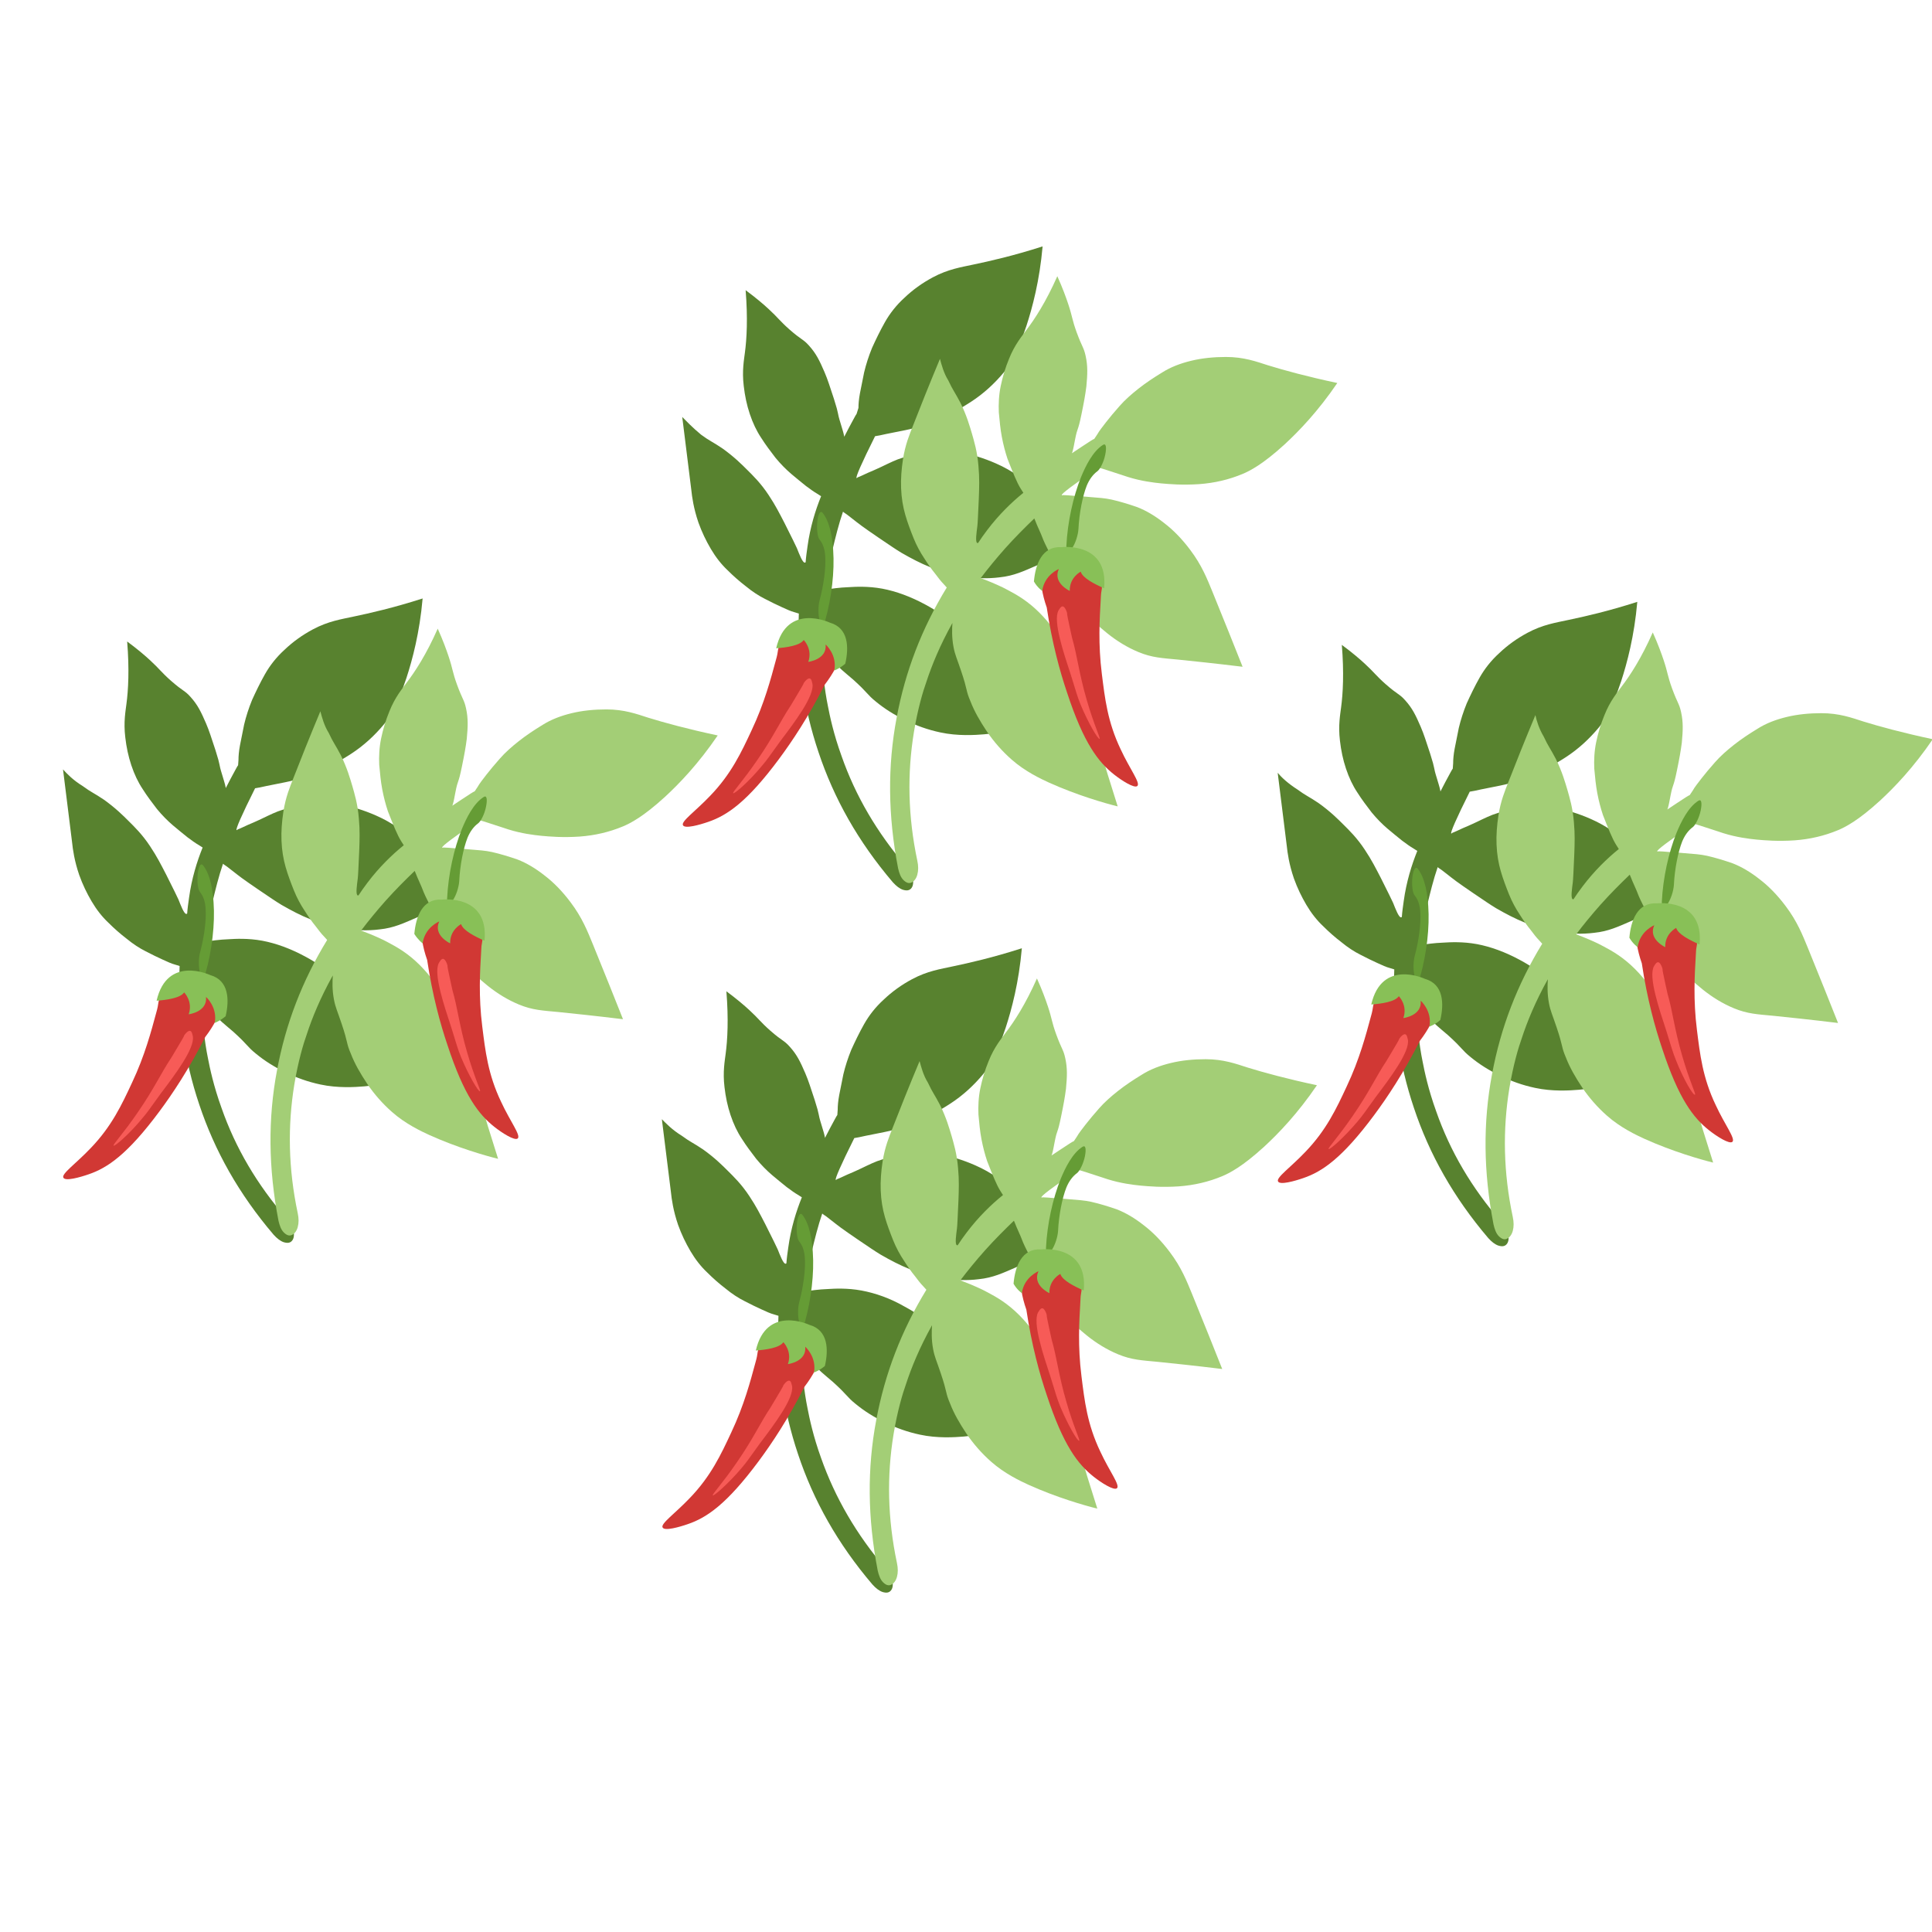 <?xml version="1.0" encoding="utf-8"?>
<!-- Generator: Adobe Illustrator 19.0.1, SVG Export Plug-In . SVG Version: 6.00 Build 0)  -->
<svg version="1.1" id="chili_x5F_harvest" xmlns="http://www.w3.org/2000/svg" xmlns:xlink="http://www.w3.org/1999/xlink" x="0px"
	 y="0px" viewBox="-223 225 512 512" style="enable-background:new -223 225 512 512;" xml:space="preserve">
<style type="text/css">
	.st0{fill:#58822F;}
	.st1{fill:#A3CE76;}
	.st2{fill:#659C35;}
	.st3{fill:#D13834;}
	.st4{fill:#88C057;}
	.st5{fill:#F75B57;}
</style>
<g>
	<g>
		<g>
			<g>
				<g>
					<path class="st0" d="M-47.6,521.6c0.9,7.2,1.7,13.6,2.4,19.3c0.2,1.9,0.6,4.9,1.9,8.7c0.9,2.5,2,4.8,3.3,7
						c1.3,2.2,2.8,4.1,4.4,5.6c1.6,1.6,3.2,3,4.9,4.3c1.7,1.4,3.4,2.5,5,3.3c1.7,0.9,3.2,1.6,4.5,2.2c1.3,0.6,2.4,1.1,3.2,1.3
						l1.3,0.4c-0.5,12.7,1.2,24.8,5.2,36.7c4.1,12.3,10.5,23.7,19.7,34.5c0.9,1,1.8,1.7,2.7,2c1,0.3,1.7,0.2,2.2-0.4
						c0.5-0.6,0.6-1.5,0.4-2.6c-0.3-1.1-0.9-2.2-1.8-3.2C4,631.7-1.7,621.9-5.4,611.4c-2.1-5.8-3.1-10.6-3.6-13.2
						c-0.9-4.4-1.6-10.2-1.6-17c0.6,1.4,1.7,3.4,3.4,5.5c1.4,1.6,2.2,2.2,4.9,4.5c4.1,3.7,3.5,3.8,6.1,5.9c2.2,1.8,4.7,3.4,7.6,4.8
						c3,1.5,6.1,2.6,9.4,3.3c4.6,1,9.2,0.7,11.6,0.5c8-0.7,15.7-2.5,19-3.3c-9.3-8.7-16.1-15.5-20.8-20.2c-3-3-7.1-7.3-13.8-10.9
						C12.8,569,9,567.7,5.3,567c-3.8-0.7-7.2-0.5-8.8-0.4c-2.6,0.1-4.7,0.4-6.4,0.7c0.5-3.2,1.1-6.5,1.9-10.1
						c0.9-3.8,1.8-7.4,2.9-10.6c0.3,0.3,0.9,0.6,1.5,1.1c1.9,1.5,2.7,2.1,3.5,2.7c1.2,0.9,2.3,1.6,4.3,3c3.1,2.1,4.7,3.2,6.2,4.1
						c2.6,1.5,5.1,2.8,7.6,3.8c2.6,1.1,5.5,1.9,8.7,2.4c3.3,0.6,6.5,0.7,9.7,0.3c3.8-0.4,6.3-1.6,10.2-3.3c3.6-1.6,9-3.9,15.9-6.6
						c-4.4-3.6-9.8-8-16.6-13.5c-2.9-2.3-5.9-4.8-10.5-6.8c-3.2-1.4-6.4-2.4-9.5-2.9c-3-0.5-5.8-0.6-8.3-0.2
						c-2.4,0.4-4.7,0.9-6.9,1.6c-1.7,0.5-3.3,1.3-5.6,2.4c-0.7,0.3-1.2,0.6-3.6,1.6c-1.1,0.5-2.1,1-2.7,1.2
						c-0.1,0.1-0.2,0.2-0.3,0.2c-0.3-0.2,1.3-3.9,4.9-11.1c0.7-0.1,1.7-0.3,3-0.6c3.4-0.7,4.5-0.9,5-1c3.6-0.7,6.7-2,8.5-2.8
						c2-0.8,5.2-2.3,8.9-4.7c3.4-2.2,6.3-4.9,8.8-7.9c1.3-1.6,3.4-4.7,5.9-12.2c1.6-4.9,3.5-12,4.3-21.1c-7.8,2.5-14,3.9-18.3,4.8
						c-3.2,0.7-6.7,1.2-10.8,3.4c-2.8,1.5-5.3,3.3-7.5,5.4c-2.2,2-3.9,4.2-5.2,6.5c-1.3,2.3-2.4,4.6-3.4,6.8
						c-0.9,2.2-1.6,4.4-2.1,6.5c-0.4,2.1-0.8,3.9-1.1,5.5c-0.3,1.6-0.4,2.9-0.4,3.9l-0.1,1.4c-0.2,0.2-0.8,1.4-2,3.6
						c-1.1,2.1-2,3.8-2.5,5.1c0.2-0.1,0.6-0.3,0.9-0.6c0.9-1.1,0.1-3.1-0.6-5.5c-1.1-3.5-0.3-1.9-1.8-6.6c-1.1-3.3-1.6-5-2.5-7.1
						c-1.3-3-2.2-4.9-4.1-7c-1.6-1.8-1.9-1.4-5.2-4.3c-2.6-2.3-3-3.1-5.5-5.4c-1.4-1.3-3.4-3-6.1-5c0.6,7.4,0.3,12.9-0.2,16.6
						c-0.2,1.7-0.8,4.7-0.3,8.8c0.3,2.6,0.8,5,1.6,7.4c0.8,2.4,1.8,4.5,3,6.3c1.2,1.9,2.5,3.6,3.8,5.3c1.4,1.7,2.8,3.1,4.2,4.3
						c1.4,1.2,2.8,2.3,3.9,3.2c1.2,0.9,2.2,1.6,2.9,2l1.1,0.7c-1.5,3.7-2.9,8.2-3.6,13.3c-0.2,1.4-0.4,2.8-0.5,4.2
						c0,0-0.1,0.1-0.2,0.1c-0.6,0.1-1.5-2.3-2.1-3.8c-0.3-0.7-1.3-2.7-3.3-6.7c-1.3-2.5-2.4-4.7-4.2-7.4c-2.1-3.2-4.3-5.3-5.6-6.6
						c-1.5-1.5-3.6-3.6-6.7-5.8c-2.5-1.7-3.3-1.9-5.6-3.6C-44.9,524.4-46.5,522.7-47.6,521.6z"/>
				</g>
			</g>
		</g>
		<g>
			<g>
				<g>
					<path class="st1" d="M20.7,506.2c-2.8,6.7-5.2,12.7-7.3,18.1c-0.7,1.8-1.9,4.6-2.5,8.5c-0.4,2.6-0.6,5.2-0.5,7.7
						c0.1,2.6,0.5,4.9,1.1,7c0.6,2.1,1.4,4.2,2.2,6.2c0.8,2,1.8,3.8,2.8,5.3c1,1.6,2,3,2.9,4.1c0.9,1.2,1.6,2.1,2.2,2.7l0.9,1
						c-6.6,10.8-11,22.2-13.3,34.6c-2.4,12.7-2.3,25.8,0.4,39.8c0.3,1.3,0.7,2.4,1.4,3.1c0.7,0.7,1.4,1,2.1,0.7
						c0.7-0.3,1.3-1,1.6-2.1c0.3-1.1,0.3-2.3,0-3.7c-2.5-11.8-2.7-23.1-0.9-34.1c1-6.1,2.4-10.8,3.3-13.3c1.4-4.3,3.6-9.7,6.9-15.6
						c-0.1,1.5-0.2,3.8,0.3,6.4c0.4,2.1,0.9,3,2,6.3c1.8,5.3,1.2,5.1,2.5,8.1c1,2.6,2.5,5.2,4.3,7.9c1.9,2.8,4.1,5.3,6.6,7.5
						c3.5,3.1,7.7,5.1,9.9,6.1c7.3,3.3,14.9,5.5,18.2,6.3c-3.9-12.2-6.5-21.4-8.3-27.8c-1.1-4.1-2.7-9.9-6.7-16.3
						c-2.4-3.7-5-6.8-7.9-9.2c-3-2.5-6-3.9-7.5-4.7c-2.3-1.1-4.3-1.9-5.9-2.5c1.9-2.5,4.1-5.2,6.5-7.9c2.6-2.9,5.2-5.5,7.7-7.9
						c0.2,0.4,0.4,1,0.7,1.7c1,2.2,1.4,3.2,1.7,4c0.6,1.4,1.2,2.5,2.3,4.7c1.7,3.4,2.5,5.1,3.4,6.6c1.5,2.6,3.1,4.9,4.8,7.1
						c1.7,2.2,3.9,4.3,6.4,6.3c2.6,2.1,5.4,3.8,8.3,5c3.6,1.5,6.3,1.6,10.5,2c3.9,0.4,9.7,1,17.1,1.9c-2.1-5.3-4.7-11.8-8-19.9
						c-1.4-3.4-2.8-7-5.9-11.1c-2.1-2.8-4.4-5.2-6.9-7.1c-2.4-1.9-4.8-3.3-7.1-4.2c-2.3-0.8-4.6-1.5-6.8-2c-1.8-0.4-3.5-0.5-6-0.7
						c-0.8-0.1-1.3-0.1-3.9-0.3c-1.3-0.1-2.3-0.2-3-0.2c-0.2,0.1-0.3,0.1-0.3,0c-0.2-0.3,3-2.7,9.7-7.3c0.7,0.2,1.7,0.5,2.9,0.9
						c3.3,1.1,4.4,1.4,4.9,1.6c3.5,1.1,6.8,1.5,8.8,1.7c2.2,0.2,5.6,0.5,10.1,0.2c4.1-0.3,7.9-1.2,11.5-2.7
						c1.9-0.8,5.3-2.5,11.1-7.8c3.8-3.5,8.9-8.8,14-16.3c-8-1.7-14.2-3.4-18.4-4.7c-3.1-1-6.4-2.2-11.1-2.2c-3.2,0-6.3,0.3-9.2,1
						c-2.9,0.7-5.5,1.7-7.7,3.1c-2.3,1.4-4.4,2.8-6.3,4.3c-1.9,1.5-3.6,3-5,4.6c-1.4,1.6-2.6,3-3.6,4.3c-1,1.3-1.8,2.3-2.3,3.2
						l-0.8,1.2c-0.3,0.1-1.4,0.8-3.5,2.2c-2,1.3-3.6,2.4-4.7,3.2c0.3,0,0.6,0.1,1-0.1c1.4-0.5,1.6-2.6,2.1-5.1
						c0.7-3.6,0.7-1.8,1.7-6.7c0.7-3.4,1-5.1,1.3-7.4c0.3-3.2,0.4-5.4-0.2-8.1c-0.5-2.3-0.9-2.2-2.4-6.3c-1.2-3.3-1.1-4.1-2.2-7.4
						c-0.6-1.8-1.5-4.3-2.9-7.4c-3,6.8-6,11.4-8.3,14.4c-1,1.4-3,3.7-4.5,7.5c-1,2.4-1.7,4.8-2.2,7.2c-0.5,2.4-0.6,4.8-0.5,7
						c0.2,2.2,0.4,4.4,0.8,6.5c0.4,2.1,0.9,4,1.5,5.8c0.7,1.8,1.3,3.3,1.9,4.7c0.6,1.4,1.1,2.4,1.6,3.2l0.7,1.1
						c-3.1,2.5-6.5,5.8-9.6,9.9c-0.9,1.2-1.7,2.3-2.4,3.4c-0.1,0-0.1,0-0.2,0c-0.6-0.2-0.2-2.8,0-4.4c0.1-0.7,0.2-3,0.4-7.5
						c0.1-2.8,0.2-5.3-0.1-8.5c-0.3-3.9-1.2-6.7-1.7-8.5c-0.6-2-1.4-4.9-3.1-8.3c-1.4-2.7-2-3.3-3.2-5.9
						C21.7,510,21.1,507.7,20.7,506.2z"/>
				</g>
			</g>
		</g>
	</g>
	<g>
		<path class="st2" d="M54.2,555.7c0.3-6.3,1.8-13.1,3.9-18.3c1.2-2.9,3.1-6.8,5.8-8.5c0.8-0.5,1,0.6,0.6,2.6
			c-0.4,1.9-1.4,3.9-2.1,4.4c-1.1,0.8-2.1,2.1-2.8,3.8c-1.1,2.8-2,7.3-2.2,11.5c-0.1,1.6-0.8,3.8-1.7,5.1c-0.4,0.6-0.8,0.9-1,0.8
			C54.3,557,54.2,556.5,54.2,555.7z"/>
		<path class="st3" d="M53.1,556.5c-1.5-0.1-2.4,0.2-3,0.6c-3,1.8-3.6,7.9-1.1,15c1.4,9.4,3.5,17,5.4,22.6
			c4.4,13.4,8.3,18.4,12.5,21.7c1.9,1.5,5.3,3.7,6.1,3c0.9-0.8-2-4.5-4.4-9.7c-3.5-7.3-4.2-13.6-5-20c-1-7.9-0.6-14.6-0.3-19.6
			c0-0.7,0.1-1.3,0.1-1.7C65.9,554.9,53.1,556.5,53.1,556.5z"/>
		<path class="st4" d="M47.8,567.7c0.6-4.3,4.4-5.8,4.4-5.8c-1.7,3.7,2.9,5.8,2.9,5.8c-0.1-3.6,2.9-5.1,2.9-5.1
			c0.5,1.7,3.7,3.3,6.2,4.4c1.2-12.4-11.3-10.9-11.3-10.9c-5.2-0.3-6.9,4.6-7.3,9.1C46.5,566.8,47.8,567.7,47.8,567.7z"/>
		<path class="st5" d="M58,597.8c-1-2.5-1.1-3.1-2.6-7.9c-1.9-5.8-4.8-14.3-3.3-17.1c0.2-0.3,0.6-1.1,1.1-1.1c0.7,0,1.3,1.9,1.2,2
			c-0.1,0,1.3,6.3,1.3,6.3c1.4,4.8,1.8,9.3,3.9,16.5c1.9,6.6,3.7,10.2,3.4,10.3C62.6,607.1,60,602.6,58,597.8z"/>
	</g>
	<g>
		<path class="st2" d="M-10.5,576.5c-0.3,0-0.5-0.4-0.7-1.1c-0.4-1.4-0.4-3.8,0-5.3c1.1-4.1,1.7-8.6,1.5-11.6
			c-0.1-1.9-0.6-3.4-1.5-4.5c-0.6-0.7-0.8-2.9-0.6-4.8s0.8-3,1.4-2.3c2,2.5,2.6,6.8,2.8,9.9c0.4,5.6-0.4,12.5-2.1,18.6
			C-10,576.1-10.2,576.5-10.5,576.5z"/>
		<path class="st3" d="M-22.4,584.5c-0.1,0.4-0.2,1-0.4,1.6c-1.3,4.8-3,11.3-6.4,18.5c-2.7,5.8-5.4,11.6-11,17.4
			c-3.9,4.1-7.8,6.8-7.2,7.8c0.5,1,4.4-0.1,6.7-0.9c5-1.7,10.3-5.3,18.7-16.6c3.5-4.7,7.9-11.3,12.2-19.8c4.6-6,6-11.9,3.7-14.6
			c-0.5-0.5-1.2-1.2-2.7-1.5C-8.9,576.4-20.6,570.9-22.4,584.5z"/>
		<path class="st4" d="M-4.4,587c1-4.3,0.9-9.5-4.1-10.9c0,0-11.4-5.4-14.2,6.8c2.7-0.2,6.3-0.7,7.3-2.2c0,0,2.4,2.4,1.2,5.8
			c0,0,5-0.6,4.6-4.6c0,0,3.1,2.7,2.3,6.9C-7.4,588.7-5.9,588.3-4.4,587z"/>
		<path class="st5" d="M-34.1,621.3c-0.3-0.2,2.5-3.1,6.4-8.8c4.3-6.2,6.1-10.3,8.9-14.5c0,0,3.3-5.5,3.3-5.6
			c-0.1-0.1,1-1.7,1.7-1.5c0.5,0.1,0.6,1.1,0.7,1.4c0.6,3.2-4.8,10.3-8.5,15.2c-3,4.1-3.2,4.6-5,6.7
			C-29.9,618.1-33.8,621.5-34.1,621.3z"/>
	</g>
</g>
<g>
	<g>
		<g>
			<g>
				<g>
					<path class="st0" d="M-42.2,335.5c0.9,7.2,1.7,13.6,2.4,19.3c0.2,1.9,0.6,4.9,1.9,8.7c0.9,2.5,2,4.8,3.3,7
						c1.3,2.2,2.8,4.1,4.4,5.6c1.6,1.6,3.2,3,4.9,4.3c1.7,1.4,3.4,2.5,5,3.3c1.7,0.9,3.2,1.6,4.5,2.2c1.3,0.6,2.4,1.1,3.2,1.3
						l1.3,0.4c-0.5,12.7,1.2,24.8,5.2,36.7c4.1,12.3,10.5,23.7,19.7,34.5c0.9,1,1.8,1.7,2.7,2c1,0.3,1.7,0.2,2.2-0.4
						c0.5-0.6,0.6-1.5,0.4-2.6c-0.3-1.1-0.9-2.2-1.8-3.2C9.4,445.6,3.7,435.9,0,425.3c-2.1-5.8-3.1-10.6-3.6-13.2
						c-0.9-4.4-1.6-10.2-1.6-17c0.6,1.4,1.7,3.4,3.4,5.5c1.4,1.6,2.2,2.2,4.9,4.5c4.1,3.7,3.5,3.8,6.1,5.9c2.2,1.8,4.7,3.4,7.6,4.8
						c3,1.5,6.1,2.6,9.4,3.3c4.6,1,9.2,0.7,11.6,0.5c8-0.7,15.7-2.5,19-3.3c-9.3-8.7-16.1-15.5-20.8-20.2c-3-3-7.1-7.3-13.8-10.9
						c-3.9-2.1-7.7-3.5-11.4-4.2c-3.8-0.7-7.2-0.5-8.8-0.4c-2.6,0.1-4.7,0.4-6.4,0.7c0.5-3.2,1.1-6.5,1.9-10.1
						c0.9-3.8,1.8-7.4,2.9-10.6c0.3,0.3,0.9,0.6,1.5,1.1c1.9,1.5,2.7,2.1,3.5,2.7c1.2,0.9,2.3,1.6,4.3,3c3.1,2.1,4.7,3.2,6.2,4.1
						c2.6,1.5,5.1,2.8,7.6,3.8c2.6,1.1,5.5,1.9,8.7,2.4c3.3,0.6,6.5,0.7,9.7,0.3c3.8-0.4,6.3-1.6,10.2-3.3c3.6-1.6,9-3.9,15.9-6.6
						c-4.4-3.6-9.8-8-16.6-13.5c-2.9-2.3-5.9-4.8-10.5-6.8c-3.2-1.4-6.4-2.4-9.5-2.9c-3-0.5-5.8-0.6-8.3-0.2
						c-2.4,0.4-4.7,0.9-6.9,1.6c-1.7,0.5-3.3,1.3-5.6,2.4c-0.7,0.3-1.2,0.6-3.6,1.6c-1.1,0.5-2.1,1-2.7,1.2
						c-0.1,0.1-0.2,0.2-0.3,0.2c-0.3-0.2,1.3-3.9,4.9-11.1c0.7-0.1,1.7-0.3,3-0.6c3.4-0.7,4.5-0.9,5-1c3.6-0.7,6.7-2,8.5-2.8
						c2-0.8,5.2-2.3,8.9-4.7c3.4-2.2,6.3-4.9,8.8-7.9c1.3-1.6,3.4-4.7,5.9-12.2c1.6-4.9,3.5-12,4.3-21.1c-7.8,2.5-14,3.9-18.3,4.8
						c-3.2,0.7-6.7,1.2-10.8,3.4c-2.8,1.5-5.3,3.3-7.5,5.4c-2.2,2-3.9,4.2-5.2,6.5c-1.3,2.3-2.4,4.6-3.4,6.8
						c-0.9,2.2-1.6,4.4-2.1,6.5c-0.4,2.1-0.8,3.9-1.1,5.5c-0.3,1.6-0.4,2.9-0.4,3.9L4,334.7c-0.2,0.2-0.8,1.4-2,3.6
						c-1.1,2.1-2,3.8-2.5,5.1c0.2-0.1,0.6-0.3,0.9-0.6c0.9-1.1,0.1-3.1-0.6-5.5c-1.1-3.5-0.3-1.9-1.8-6.6c-1.1-3.3-1.6-5-2.5-7.1
						c-1.3-3-2.2-4.9-4.1-7c-1.6-1.8-1.9-1.4-5.2-4.3c-2.6-2.3-3-3.1-5.5-5.4c-1.4-1.3-3.4-3-6.1-5c0.6,7.4,0.3,12.9-0.2,16.6
						c-0.2,1.7-0.8,4.7-0.3,8.8c0.3,2.6,0.8,5,1.6,7.4c0.8,2.4,1.8,4.5,3,6.3c1.2,1.9,2.5,3.6,3.8,5.3c1.4,1.7,2.8,3.1,4.2,4.3
						c1.4,1.2,2.8,2.3,3.9,3.2c1.2,0.9,2.2,1.6,2.9,2l1.1,0.7c-1.5,3.7-2.9,8.2-3.6,13.3c-0.2,1.4-0.4,2.8-0.5,4.2
						c0,0-0.1,0.1-0.2,0.1c-0.6,0.1-1.5-2.3-2.1-3.8c-0.3-0.7-1.3-2.7-3.3-6.7c-1.3-2.5-2.4-4.7-4.2-7.4c-2.1-3.2-4.3-5.3-5.6-6.6
						c-1.5-1.5-3.6-3.6-6.7-5.8c-2.5-1.7-3.3-1.9-5.6-3.6C-39.5,338.3-41.1,336.6-42.2,335.5z"/>
				</g>
			</g>
		</g>
		<g>
			<g>
				<g>
					<path class="st1" d="M26.1,320.1c-2.8,6.7-5.2,12.7-7.3,18.1c-0.7,1.8-1.9,4.6-2.5,8.5c-0.4,2.6-0.6,5.2-0.5,7.7
						c0.1,2.6,0.5,4.9,1.1,7c0.6,2.1,1.4,4.2,2.2,6.2c0.8,2,1.8,3.8,2.8,5.3c1,1.6,2,3,2.9,4.1c0.9,1.2,1.6,2.1,2.2,2.7l0.9,1
						c-6.6,10.8-11,22.2-13.3,34.6c-2.4,12.7-2.3,25.8,0.4,39.8c0.3,1.3,0.7,2.4,1.4,3.1c0.7,0.7,1.4,1,2.1,0.7
						c0.7-0.3,1.3-1,1.6-2.1c0.3-1.1,0.3-2.3,0-3.7c-2.5-11.8-2.7-23.1-0.9-34.1c1-6.1,2.4-10.8,3.3-13.3c1.4-4.3,3.6-9.7,6.9-15.6
						c-0.1,1.5-0.2,3.8,0.3,6.4c0.4,2.1,0.9,3,2,6.3c1.8,5.3,1.2,5.1,2.5,8.1c1,2.6,2.5,5.2,4.3,7.9c1.9,2.8,4.1,5.3,6.6,7.5
						c3.5,3.1,7.7,5.1,9.9,6.1c7.3,3.3,14.9,5.5,18.2,6.3c-3.9-12.2-6.5-21.4-8.3-27.8c-1.1-4.1-2.7-9.9-6.7-16.3
						c-2.4-3.7-5-6.8-7.9-9.2c-3-2.5-6-3.9-7.5-4.7c-2.3-1.1-4.3-1.9-5.9-2.5c1.9-2.5,4.1-5.2,6.5-7.9c2.6-2.9,5.2-5.5,7.7-7.9
						c0.2,0.4,0.4,1,0.7,1.7c1,2.2,1.4,3.2,1.7,4c0.6,1.4,1.2,2.5,2.3,4.7c1.7,3.4,2.5,5.1,3.4,6.6c1.5,2.6,3.1,4.9,4.8,7.1
						c1.7,2.2,3.9,4.3,6.4,6.3c2.6,2.1,5.4,3.8,8.3,5c3.6,1.5,6.3,1.6,10.5,2c3.9,0.4,9.7,1,17.1,1.9c-2.1-5.3-4.7-11.8-8-19.9
						c-1.4-3.4-2.8-7-5.9-11.1c-2.1-2.8-4.4-5.2-6.9-7.1c-2.4-1.9-4.8-3.3-7.1-4.2c-2.3-0.8-4.6-1.5-6.8-2c-1.8-0.4-3.5-0.5-6-0.7
						c-0.8-0.1-1.3-0.1-3.9-0.3c-1.3-0.1-2.3-0.2-3-0.2c-0.2,0.1-0.3,0.1-0.3,0c-0.2-0.3,3-2.7,9.7-7.3c0.7,0.2,1.7,0.5,2.9,0.9
						c3.3,1.1,4.4,1.4,4.9,1.6c3.5,1.1,6.8,1.5,8.8,1.7c2.2,0.2,5.6,0.5,10.1,0.2c4.1-0.3,7.9-1.2,11.5-2.7
						c1.9-0.8,5.3-2.5,11.1-7.8c3.8-3.5,8.9-8.8,14-16.3c-8-1.7-14.2-3.4-18.4-4.7c-3.1-1-6.4-2.2-11.1-2.2c-3.2,0-6.3,0.3-9.2,1
						c-2.9,0.7-5.5,1.7-7.7,3.1c-2.3,1.4-4.4,2.8-6.3,4.3c-1.9,1.5-3.6,3-5,4.6c-1.4,1.6-2.6,3-3.6,4.3c-1,1.3-1.8,2.3-2.3,3.2
						l-0.8,1.2c-0.3,0.1-1.4,0.8-3.5,2.2c-2,1.3-3.6,2.4-4.7,3.2c0.3,0,0.6,0.1,1-0.1c1.4-0.5,1.6-2.6,2.1-5.1
						c0.7-3.6,0.7-1.8,1.7-6.7c0.7-3.4,1-5.1,1.3-7.4c0.3-3.2,0.4-5.4-0.2-8.1c-0.5-2.3-0.9-2.2-2.4-6.3c-1.2-3.3-1.1-4.1-2.2-7.4
						c-0.6-1.8-1.5-4.3-2.9-7.4c-3,6.8-6,11.4-8.3,14.4c-1,1.4-3,3.7-4.5,7.5c-1,2.4-1.7,4.8-2.2,7.2c-0.5,2.4-0.6,4.8-0.5,7
						c0.2,2.2,0.4,4.4,0.8,6.5c0.4,2.1,0.9,4,1.5,5.8c0.7,1.8,1.3,3.3,1.9,4.7c0.6,1.4,1.1,2.4,1.6,3.2l0.7,1.1
						c-3.1,2.5-6.5,5.8-9.6,9.9c-0.9,1.2-1.7,2.3-2.4,3.4c-0.1,0-0.1,0-0.2,0c-0.6-0.2-0.2-2.8,0-4.4c0.1-0.7,0.2-3,0.4-7.5
						c0.1-2.8,0.2-5.3-0.1-8.5c-0.3-3.9-1.2-6.7-1.7-8.5c-0.6-2-1.4-4.9-3.1-8.3c-1.4-2.7-2-3.3-3.2-5.9
						C27.1,323.9,26.5,321.6,26.1,320.1z"/>
				</g>
			</g>
		</g>
	</g>
	<g>
		<path class="st2" d="M59.6,369.7c0.3-6.3,1.8-13.1,3.9-18.3c1.2-2.9,3.1-6.8,5.8-8.5c0.8-0.5,1,0.6,0.6,2.6s-1.4,3.9-2.1,4.4
			c-1.1,0.8-2.1,2.1-2.8,3.8c-1.1,2.8-2,7.3-2.2,11.5c-0.1,1.6-0.8,3.8-1.7,5.1c-0.4,0.6-0.8,0.9-1,0.8
			C59.7,370.9,59.6,370.4,59.6,369.7z"/>
		<path class="st3" d="M58.5,370.4c-1.5-0.1-2.4,0.2-3,0.6c-3,1.8-3.6,7.9-1.1,15c1.4,9.4,3.5,17,5.4,22.6
			c4.4,13.4,8.3,18.4,12.5,21.7c1.9,1.5,5.3,3.7,6.1,3c0.9-0.8-2-4.5-4.4-9.7c-3.5-7.3-4.2-13.6-5-20c-1-7.9-0.6-14.6-0.3-19.6
			c0-0.7,0.1-1.3,0.1-1.7C71.3,368.8,58.5,370.4,58.5,370.4z"/>
		<path class="st4" d="M53.2,381.6c0.6-4.3,4.4-5.8,4.4-5.8c-1.7,3.7,2.9,5.8,2.9,5.8c-0.1-3.6,2.9-5.1,2.9-5.1
			c0.5,1.7,3.7,3.3,6.2,4.4c1.2-12.4-11.3-10.9-11.3-10.9c-5.2-0.3-6.9,4.6-7.3,9.1C51.9,380.7,53.2,381.6,53.2,381.6z"/>
		<path class="st5" d="M63.4,411.8c-1-2.5-1.1-3.1-2.6-7.9c-1.9-5.8-4.8-14.3-3.3-17.1c0.2-0.3,0.6-1.1,1.1-1.1c0.7,0,1.3,1.9,1.2,2
			c-0.1,0,1.3,6.3,1.3,6.3c1.4,4.8,1.8,9.3,3.9,16.5c1.9,6.6,3.7,10.2,3.4,10.3C68,421,65.4,416.6,63.4,411.8z"/>
	</g>
	<g>
		<path class="st2" d="M-5.1,390.5c-0.3,0-0.5-0.4-0.7-1.1c-0.4-1.4-0.4-3.8,0-5.3c1.1-4.1,1.7-8.6,1.5-11.6
			c-0.1-1.9-0.6-3.4-1.5-4.5c-0.6-0.7-0.8-2.9-0.6-4.8c0.2-2,0.8-3,1.4-2.3c2,2.5,2.6,6.8,2.8,9.9c0.4,5.6-0.4,12.5-2.1,18.6
			C-4.6,390.1-4.8,390.5-5.1,390.5z"/>
		<path class="st3" d="M-17,398.4c-0.1,0.4-0.2,1-0.4,1.6c-1.3,4.8-3,11.3-6.4,18.5c-2.7,5.8-5.4,11.6-11,17.4
			c-3.9,4.1-7.8,6.8-7.2,7.8c0.5,1,4.4-0.1,6.7-0.9c5-1.7,10.3-5.3,18.7-16.6c3.5-4.7,7.9-11.3,12.2-19.8c4.6-6,6-11.9,3.7-14.6
			c-0.5-0.5-1.2-1.2-2.7-1.5C-3.5,390.4-15.2,384.9-17,398.4z"/>
		<path class="st4" d="M1,400.9c1-4.3,0.9-9.5-4.1-10.9c0,0-11.4-5.4-14.2,6.8c2.7-0.2,6.3-0.7,7.3-2.2c0,0,2.4,2.4,1.2,5.8
			c0,0,5-0.6,4.6-4.6c0,0,3.1,2.7,2.3,6.9C-2,402.7-0.5,402.2,1,400.9z"/>
		<path class="st5" d="M-28.7,435.2c-0.3-0.2,2.5-3.1,6.4-8.8c4.3-6.2,6.1-10.3,8.9-14.5c0,0,3.3-5.5,3.3-5.6
			c-0.1-0.1,1-1.7,1.7-1.5c0.5,0.1,0.6,1.1,0.7,1.4c0.6,3.2-4.8,10.3-8.5,15.2c-3,4.1-3.2,4.6-5,6.7
			C-24.5,432.1-28.4,435.5-28.7,435.2z"/>
	</g>
</g>
<g>
	<g>
		<g>
			<g>
				<g>
					<path class="st0" d="M115.6,429.8c0.9,7.2,1.7,13.6,2.4,19.3c0.2,1.9,0.6,4.9,1.9,8.7c0.9,2.5,2,4.8,3.3,7
						c1.3,2.2,2.8,4.1,4.4,5.6c1.6,1.6,3.2,3,4.9,4.3c1.7,1.4,3.4,2.5,5,3.3c1.7,0.9,3.2,1.6,4.5,2.2c1.3,0.6,2.4,1.1,3.2,1.3
						l1.3,0.4c-0.5,12.7,1.2,24.8,5.2,36.7c4.1,12.3,10.5,23.7,19.7,34.5c0.9,1,1.8,1.7,2.7,2c1,0.3,1.7,0.2,2.2-0.4
						c0.5-0.6,0.6-1.5,0.4-2.6c-0.3-1.1-0.9-2.2-1.8-3.2c-7.9-9.1-13.6-18.8-17.3-29.4c-2.1-5.8-3.1-10.6-3.6-13.2
						c-0.9-4.4-1.6-10.2-1.6-17c0.6,1.4,1.7,3.4,3.4,5.5c1.4,1.6,2.2,2.2,4.9,4.5c4.1,3.7,3.5,3.8,6.1,5.9c2.2,1.8,4.7,3.4,7.6,4.8
						c3,1.5,6.1,2.6,9.4,3.3c4.6,1,9.2,0.7,11.6,0.5c8-0.7,15.7-2.5,19-3.3c-9.3-8.7-16.1-15.5-20.8-20.2c-3-3-7.1-7.3-13.8-10.9
						c-3.9-2.1-7.7-3.5-11.4-4.2c-3.8-0.7-7.2-0.5-8.8-0.4c-2.6,0.1-4.7,0.4-6.4,0.7c0.5-3.2,1.1-6.5,1.9-10.1
						c0.9-3.8,1.8-7.4,2.9-10.6c0.3,0.3,0.9,0.6,1.5,1.1c1.9,1.5,2.7,2.1,3.5,2.7c1.2,0.9,2.3,1.6,4.3,3c3.1,2.1,4.7,3.2,6.2,4.1
						c2.6,1.5,5.1,2.8,7.6,3.8c2.6,1.1,5.5,1.9,8.7,2.4c3.3,0.6,6.5,0.7,9.7,0.3c3.8-0.4,6.3-1.6,10.2-3.3c3.6-1.6,9-3.9,15.9-6.6
						c-4.4-3.6-9.8-8-16.6-13.5c-2.9-2.3-5.9-4.8-10.5-6.8c-3.2-1.4-6.4-2.4-9.5-2.9c-3-0.5-5.8-0.6-8.3-0.2
						c-2.4,0.4-4.7,0.9-6.9,1.6c-1.7,0.5-3.3,1.3-5.6,2.4c-0.7,0.3-1.2,0.6-3.6,1.6c-1.1,0.5-2.1,1-2.7,1.2
						c-0.1,0.1-0.2,0.2-0.3,0.2c-0.3-0.2,1.3-3.9,4.9-11.1c0.7-0.1,1.7-0.3,3-0.6c3.4-0.7,4.5-0.9,5-1c3.6-0.7,6.7-2,8.5-2.8
						c2-0.8,5.2-2.3,8.9-4.7c3.4-2.2,6.3-4.9,8.8-7.9c1.3-1.6,3.4-4.7,5.9-12.2c1.6-4.9,3.5-12,4.3-21.1c-7.8,2.5-14,3.9-18.3,4.8
						c-3.2,0.7-6.7,1.2-10.8,3.4c-2.8,1.5-5.3,3.3-7.5,5.4c-2.2,2-3.9,4.2-5.2,6.5c-1.3,2.3-2.4,4.6-3.4,6.8
						c-0.9,2.2-1.6,4.4-2.1,6.5c-0.4,2.1-0.8,3.9-1.1,5.5c-0.3,1.6-0.4,2.9-0.4,3.9l-0.1,1.4c-0.2,0.2-0.8,1.4-2,3.6
						c-1.1,2.1-2,3.8-2.5,5.1c0.2-0.1,0.6-0.3,0.9-0.6c0.9-1.1,0.1-3.1-0.6-5.5c-1.1-3.5-0.3-1.9-1.8-6.6c-1.1-3.3-1.6-5-2.5-7.1
						c-1.3-3-2.2-4.9-4.1-7c-1.6-1.8-1.9-1.4-5.2-4.3c-2.6-2.3-3-3.1-5.5-5.4c-1.4-1.3-3.4-3-6.1-5c0.6,7.4,0.3,12.9-0.2,16.6
						c-0.2,1.7-0.8,4.7-0.3,8.8c0.3,2.6,0.8,5,1.6,7.4c0.8,2.4,1.8,4.5,3,6.3c1.2,1.9,2.5,3.6,3.8,5.3c1.4,1.7,2.8,3.1,4.2,4.3
						c1.4,1.2,2.8,2.3,3.9,3.2c1.2,0.9,2.2,1.6,2.9,2l1.1,0.7c-1.5,3.7-2.9,8.2-3.6,13.3c-0.2,1.4-0.4,2.8-0.5,4.2
						c0,0-0.1,0.1-0.2,0.1c-0.6,0.1-1.5-2.3-2.1-3.8c-0.3-0.7-1.3-2.7-3.3-6.7c-1.3-2.5-2.4-4.7-4.2-7.4c-2.1-3.2-4.3-5.3-5.6-6.6
						c-1.5-1.5-3.6-3.6-6.7-5.8c-2.5-1.7-3.3-1.9-5.6-3.6C118.3,432.6,116.6,431,115.6,429.8z"/>
				</g>
			</g>
		</g>
		<g>
			<g>
				<g>
					<path class="st1" d="M183.9,414.5c-2.8,6.7-5.2,12.7-7.3,18.1c-0.7,1.8-1.9,4.6-2.5,8.5c-0.4,2.6-0.6,5.2-0.5,7.7
						c0.1,2.6,0.5,4.9,1.1,7c0.6,2.1,1.4,4.2,2.2,6.2c0.8,2,1.8,3.8,2.8,5.3c1,1.6,2,3,2.9,4.1c0.9,1.2,1.6,2.1,2.2,2.7l0.9,1
						c-6.6,10.8-11,22.2-13.3,34.6c-2.4,12.7-2.3,25.8,0.4,39.8c0.3,1.3,0.7,2.4,1.4,3.1c0.7,0.7,1.4,1,2.1,0.7
						c0.7-0.3,1.3-1,1.6-2.1c0.3-1.1,0.3-2.3,0-3.7c-2.5-11.8-2.7-23.1-0.9-34.1c1-6.1,2.4-10.8,3.3-13.3c1.4-4.3,3.6-9.7,6.9-15.6
						c-0.1,1.5-0.2,3.8,0.3,6.4c0.4,2.1,0.9,3,2,6.3c1.8,5.3,1.2,5.1,2.5,8.1c1,2.6,2.5,5.2,4.3,7.9c1.9,2.8,4.1,5.3,6.6,7.5
						c3.5,3.1,7.7,5.1,9.9,6.1c7.3,3.3,14.9,5.5,18.2,6.3c-3.9-12.2-6.5-21.4-8.3-27.8c-1.1-4.1-2.7-9.9-6.7-16.3
						c-2.4-3.7-5-6.8-7.9-9.2c-3-2.5-6-3.9-7.5-4.7c-2.3-1.1-4.3-1.9-5.9-2.5c1.9-2.5,4.1-5.2,6.5-7.9c2.6-2.9,5.2-5.5,7.7-7.9
						c0.2,0.4,0.4,1,0.7,1.7c1,2.2,1.4,3.2,1.7,4c0.6,1.4,1.2,2.5,2.3,4.7c1.7,3.4,2.5,5.1,3.4,6.6c1.5,2.6,3.1,4.9,4.8,7.1
						c1.7,2.2,3.9,4.3,6.4,6.3c2.6,2.1,5.4,3.8,8.3,5c3.6,1.5,6.3,1.6,10.5,2c3.9,0.4,9.7,1,17.1,1.9c-2.1-5.3-4.7-11.8-8-19.9
						c-1.4-3.4-2.8-7-5.9-11.1c-2.1-2.8-4.4-5.2-6.9-7.1c-2.4-1.9-4.8-3.3-7.1-4.2c-2.3-0.8-4.6-1.5-6.8-2c-1.8-0.4-3.5-0.5-6-0.7
						c-0.8-0.1-1.3-0.1-3.9-0.3c-1.3-0.1-2.3-0.2-3-0.2c-0.2,0.1-0.3,0.1-0.3,0c-0.2-0.3,3-2.7,9.7-7.3c0.7,0.2,1.7,0.5,2.9,0.9
						c3.3,1.1,4.4,1.4,4.9,1.6c3.5,1.1,6.8,1.5,8.8,1.7c2.2,0.2,5.6,0.5,10.1,0.2c4.1-0.3,7.9-1.2,11.5-2.7
						c1.9-0.8,5.3-2.5,11.1-7.8c3.8-3.5,8.9-8.8,14-16.3c-8-1.7-14.2-3.4-18.4-4.7c-3.1-1-6.4-2.2-11.1-2.2c-3.2,0-6.3,0.3-9.2,1
						c-2.9,0.7-5.5,1.7-7.7,3.1c-2.3,1.4-4.4,2.8-6.3,4.3c-1.9,1.5-3.6,3-5,4.6c-1.4,1.6-2.6,3-3.6,4.3c-1,1.3-1.8,2.3-2.3,3.2
						l-0.8,1.2c-0.3,0.1-1.4,0.8-3.5,2.2c-2,1.3-3.6,2.4-4.7,3.2c0.3,0,0.6,0.1,1-0.1c1.4-0.5,1.6-2.6,2.1-5.1
						c0.7-3.6,0.7-1.8,1.7-6.7c0.7-3.4,1-5.1,1.3-7.4c0.3-3.2,0.4-5.4-0.2-8.1c-0.5-2.3-0.9-2.2-2.4-6.3c-1.2-3.3-1.1-4.1-2.2-7.4
						c-0.6-1.8-1.5-4.3-2.9-7.4c-3,6.8-6,11.4-8.3,14.4c-1,1.4-3,3.7-4.5,7.5c-1,2.4-1.7,4.8-2.2,7.2c-0.5,2.4-0.6,4.8-0.5,7
						c0.2,2.2,0.4,4.4,0.8,6.5c0.4,2.1,0.9,4,1.5,5.8c0.7,1.8,1.3,3.3,1.9,4.7c0.6,1.4,1.1,2.4,1.6,3.2l0.7,1.1
						c-3.1,2.5-6.5,5.8-9.6,9.9c-0.9,1.2-1.7,2.3-2.4,3.4c-0.1,0-0.1,0-0.2,0c-0.6-0.2-0.2-2.8,0-4.4c0.1-0.7,0.2-3,0.4-7.5
						c0.1-2.8,0.2-5.3-0.1-8.5c-0.3-3.9-1.2-6.7-1.7-8.5c-0.6-2-1.4-4.9-3.1-8.3c-1.4-2.7-2-3.3-3.2-5.9
						C184.9,418.2,184.2,416,183.9,414.5z"/>
				</g>
			</g>
		</g>
	</g>
	<g>
		<path class="st2" d="M217.4,464c0.3-6.3,1.8-13.1,3.9-18.3c1.2-2.9,3.1-6.8,5.8-8.5c0.8-0.5,1,0.6,0.6,2.6
			c-0.4,1.9-1.4,3.9-2.1,4.4c-1.1,0.8-2.1,2.1-2.8,3.8c-1.1,2.8-2,7.3-2.2,11.5c-0.1,1.6-0.8,3.8-1.7,5.1c-0.4,0.6-0.8,0.9-1,0.8
			C217.5,465.2,217.4,464.8,217.4,464z"/>
		<path class="st3" d="M216.2,464.7c-1.5-0.1-2.4,0.2-3,0.6c-3,1.8-3.6,7.9-1.1,15c1.4,9.4,3.5,17,5.4,22.6
			c4.4,13.4,8.3,18.4,12.5,21.7c1.9,1.5,5.3,3.7,6.1,3c0.9-0.8-2-4.5-4.4-9.7c-3.5-7.3-4.2-13.6-5-20c-1-7.9-0.6-14.6-0.3-19.6
			c0-0.7,0.1-1.3,0.1-1.7C229.1,463.2,216.2,464.7,216.2,464.7z"/>
		<path class="st4" d="M211,476c0.6-4.3,4.4-5.8,4.4-5.8c-1.7,3.7,2.9,5.8,2.9,5.8c-0.1-3.6,2.9-5.1,2.9-5.1
			c0.5,1.7,3.7,3.3,6.2,4.4c1.2-12.4-11.3-10.9-11.3-10.9c-5.2-0.3-6.9,4.6-7.3,9.1C209.7,475.1,211,476,211,476z"/>
		<path class="st5" d="M221.2,506.1c-1-2.5-1.1-3.1-2.6-7.9c-1.9-5.8-4.8-14.3-3.3-17.1c0.2-0.3,0.6-1.1,1.1-1.1
			c0.7,0,1.3,1.9,1.2,2c-0.1,0,1.3,6.3,1.3,6.3c1.4,4.8,1.8,9.3,3.9,16.5c1.9,6.6,3.7,10.2,3.4,10.3
			C225.7,515.4,223.1,510.9,221.2,506.1z"/>
	</g>
	<g>
		<path class="st2" d="M152.6,484.8c-0.3,0-0.5-0.4-0.7-1.1c-0.4-1.4-0.4-3.8,0-5.3c1.1-4.1,1.7-8.6,1.5-11.6
			c-0.1-1.9-0.6-3.4-1.5-4.5c-0.6-0.7-0.8-2.9-0.6-4.8s0.8-3,1.4-2.3c2,2.5,2.6,6.8,2.8,9.9c0.4,5.6-0.4,12.5-2.1,18.6
			C153.2,484.4,152.9,484.8,152.6,484.8z"/>
		<path class="st3" d="M140.7,492.8c-0.1,0.4-0.2,1-0.4,1.6c-1.3,4.8-3,11.3-6.4,18.5c-2.7,5.8-5.4,11.6-11,17.4
			c-3.9,4.1-7.8,6.8-7.2,7.8c0.5,1,4.4-0.1,6.7-0.9c5-1.7,10.3-5.3,18.7-16.6c3.5-4.7,7.9-11.3,12.2-19.8c4.6-6,6-11.9,3.7-14.6
			c-0.5-0.5-1.2-1.2-2.7-1.5C154.3,484.7,142.6,479.2,140.7,492.8z"/>
		<path class="st4" d="M158.7,495.3c1-4.3,0.9-9.5-4.1-10.9c0,0-11.4-5.4-14.2,6.8c2.7-0.2,6.3-0.7,7.3-2.2c0,0,2.4,2.4,1.2,5.8
			c0,0,5-0.6,4.6-4.6c0,0,3.1,2.7,2.3,6.9C155.8,497,157.3,496.6,158.7,495.3z"/>
		<path class="st5" d="M129.1,529.5c-0.3-0.2,2.5-3.1,6.4-8.8c4.3-6.2,6.1-10.3,8.9-14.5c0,0,3.3-5.5,3.3-5.6
			c-0.1-0.1,1-1.7,1.7-1.5c0.5,0.1,0.6,1.1,0.7,1.4c0.6,3.2-4.8,10.3-8.5,15.2c-3,4.1-3.2,4.6-5,6.7
			C133.2,526.4,129.4,529.8,129.1,529.5z"/>
	</g>
</g>
<g>
	<g>
		<g>
			<g>
				<g>
					<path class="st0" d="M-206.3,428.9c0.9,7.2,1.7,13.6,2.4,19.3c0.2,1.9,0.6,4.9,1.9,8.7c0.9,2.5,2,4.8,3.3,7
						c1.3,2.2,2.8,4.1,4.4,5.6c1.6,1.6,3.2,3,4.9,4.3c1.7,1.4,3.4,2.5,5,3.3c1.7,0.9,3.2,1.6,4.5,2.2c1.3,0.6,2.4,1.1,3.2,1.3
						l1.3,0.4c-0.5,12.7,1.2,24.8,5.2,36.7c4.1,12.3,10.5,23.7,19.7,34.5c0.9,1,1.8,1.7,2.7,2c1,0.3,1.7,0.2,2.2-0.4
						c0.5-0.6,0.6-1.5,0.4-2.6c-0.3-1.1-0.9-2.2-1.8-3.2c-7.9-9.1-13.6-18.8-17.3-29.4c-2.1-5.8-3.1-10.6-3.6-13.2
						c-0.9-4.4-1.6-10.2-1.6-17c0.6,1.4,1.7,3.4,3.4,5.5c1.4,1.6,2.2,2.2,4.9,4.5c4.1,3.7,3.5,3.8,6.1,5.9c2.2,1.8,4.7,3.4,7.6,4.8
						c3,1.5,6.1,2.6,9.4,3.3c4.6,1,9.2,0.7,11.6,0.5c8-0.7,15.7-2.5,19-3.3c-9.3-8.7-16.1-15.5-20.8-20.2c-3-3-7.1-7.3-13.8-10.9
						c-3.9-2.1-7.7-3.5-11.4-4.2c-3.8-0.7-7.2-0.5-8.8-0.4c-2.6,0.1-4.7,0.4-6.4,0.7c0.5-3.2,1.1-6.5,1.9-10.1
						c0.9-3.8,1.8-7.4,2.9-10.6c0.3,0.3,0.9,0.6,1.5,1.1c1.9,1.5,2.7,2.1,3.5,2.7c1.2,0.9,2.3,1.6,4.3,3c3.1,2.1,4.7,3.2,6.2,4.1
						c2.6,1.5,5.1,2.8,7.6,3.8c2.6,1.1,5.5,1.9,8.7,2.4c3.3,0.6,6.5,0.7,9.7,0.3c3.8-0.4,6.3-1.6,10.2-3.3c3.6-1.6,9-3.9,15.9-6.6
						c-4.4-3.6-9.8-8-16.6-13.5c-2.9-2.3-5.9-4.8-10.5-6.8c-3.2-1.4-6.4-2.4-9.5-2.9c-3-0.5-5.8-0.6-8.3-0.2
						c-2.4,0.4-4.7,0.9-6.9,1.6c-1.7,0.5-3.3,1.3-5.6,2.4c-0.7,0.3-1.2,0.6-3.6,1.6c-1.1,0.5-2.1,1-2.7,1.2
						c-0.1,0.1-0.2,0.2-0.3,0.2c-0.3-0.2,1.3-3.9,4.9-11.1c0.7-0.1,1.7-0.3,3-0.6c3.4-0.7,4.5-0.9,5-1c3.6-0.7,6.7-2,8.5-2.8
						c2-0.8,5.2-2.3,8.9-4.7c3.4-2.2,6.3-4.9,8.8-7.9c1.3-1.6,3.4-4.7,5.9-12.2c1.6-4.9,3.5-12,4.3-21.1c-7.8,2.5-14,3.9-18.3,4.8
						c-3.2,0.7-6.7,1.2-10.8,3.4c-2.8,1.5-5.3,3.3-7.5,5.4c-2.2,2-3.9,4.2-5.2,6.5c-1.3,2.3-2.4,4.6-3.4,6.8
						c-0.9,2.2-1.6,4.4-2.1,6.5c-0.4,2.1-0.8,3.9-1.1,5.5c-0.3,1.6-0.4,2.9-0.4,3.9l-0.1,1.4c-0.2,0.2-0.8,1.4-2,3.6
						c-1.1,2.1-2,3.8-2.5,5.1c0.2-0.1,0.6-0.3,0.9-0.6c0.9-1.1,0.1-3.1-0.6-5.5c-1.1-3.5-0.3-1.9-1.8-6.6c-1.1-3.3-1.6-5-2.5-7.1
						c-1.3-3-2.2-4.9-4.1-7c-1.6-1.8-1.9-1.4-5.2-4.3c-2.6-2.3-3-3.1-5.5-5.4c-1.4-1.3-3.4-3-6.1-5c0.6,7.4,0.3,12.9-0.2,16.6
						c-0.2,1.7-0.8,4.7-0.3,8.8c0.3,2.6,0.8,5,1.6,7.4c0.8,2.4,1.8,4.5,3,6.3c1.2,1.9,2.5,3.6,3.8,5.3c1.4,1.7,2.8,3.1,4.2,4.3
						c1.4,1.2,2.8,2.3,3.9,3.2c1.2,0.9,2.2,1.6,2.9,2l1.1,0.7c-1.5,3.7-2.9,8.2-3.6,13.3c-0.2,1.4-0.4,2.8-0.5,4.2
						c0,0-0.1,0.1-0.2,0.1c-0.6,0.1-1.5-2.3-2.1-3.8c-0.3-0.7-1.3-2.7-3.3-6.7c-1.3-2.5-2.4-4.7-4.2-7.4c-2.1-3.2-4.3-5.3-5.6-6.6
						c-1.5-1.5-3.6-3.6-6.7-5.8c-2.5-1.7-3.3-1.9-5.6-3.6C-203.7,431.7-205.3,430-206.3,428.9z"/>
				</g>
			</g>
		</g>
		<g>
			<g>
				<g>
					<path class="st1" d="M-138.1,413.5c-2.8,6.7-5.2,12.7-7.3,18.1c-0.7,1.8-1.9,4.6-2.5,8.5c-0.4,2.6-0.6,5.2-0.5,7.7
						c0.1,2.6,0.5,4.9,1.1,7c0.6,2.1,1.4,4.2,2.2,6.2c0.8,2,1.8,3.8,2.8,5.3c1,1.6,2,3,2.9,4.1c0.9,1.2,1.6,2.1,2.2,2.7l0.9,1
						c-6.6,10.8-11,22.2-13.3,34.6c-2.4,12.7-2.3,25.8,0.4,39.8c0.3,1.3,0.7,2.4,1.4,3.1c0.7,0.7,1.4,1,2.1,0.7
						c0.7-0.3,1.3-1,1.6-2.1c0.3-1.1,0.3-2.3,0-3.7c-2.5-11.8-2.7-23.1-0.9-34.1c1-6.1,2.4-10.8,3.3-13.3c1.4-4.3,3.6-9.7,6.9-15.6
						c-0.1,1.5-0.2,3.8,0.3,6.4c0.4,2.1,0.9,3,2,6.3c1.8,5.3,1.2,5.1,2.5,8.1c1,2.6,2.5,5.2,4.3,7.9c1.9,2.8,4.1,5.3,6.6,7.5
						c3.5,3.1,7.7,5.1,9.9,6.1c7.3,3.3,14.9,5.5,18.2,6.3c-3.9-12.2-6.5-21.4-8.3-27.8c-1.1-4.1-2.7-9.9-6.7-16.3
						c-2.4-3.7-5-6.8-7.9-9.2c-3-2.5-6-3.9-7.5-4.7c-2.3-1.1-4.3-1.9-5.9-2.5c1.9-2.5,4.1-5.2,6.5-7.9c2.6-2.9,5.2-5.5,7.7-7.9
						c0.2,0.4,0.4,1,0.7,1.7c1,2.2,1.4,3.2,1.7,4c0.6,1.4,1.2,2.5,2.3,4.7c1.7,3.4,2.5,5.1,3.4,6.6c1.5,2.6,3.1,4.9,4.8,7.1
						c1.7,2.2,3.9,4.3,6.4,6.3c2.6,2.1,5.4,3.8,8.3,5c3.6,1.5,6.3,1.6,10.5,2c3.9,0.4,9.7,1,17.1,1.9c-2.1-5.3-4.7-11.8-8-19.9
						c-1.4-3.4-2.8-7-5.9-11.1c-2.1-2.8-4.4-5.2-6.9-7.1c-2.4-1.9-4.8-3.3-7.1-4.2c-2.3-0.8-4.6-1.5-6.8-2c-1.8-0.4-3.5-0.5-6-0.7
						c-0.8-0.1-1.3-0.1-3.9-0.3c-1.3-0.1-2.3-0.2-3-0.2c-0.2,0.1-0.3,0.1-0.3,0c-0.2-0.3,3-2.7,9.7-7.3c0.7,0.2,1.7,0.5,2.9,0.9
						c3.3,1.1,4.4,1.4,4.9,1.6c3.5,1.1,6.8,1.5,8.8,1.7c2.2,0.2,5.6,0.5,10.1,0.2c4.1-0.3,7.9-1.2,11.5-2.7
						c1.9-0.8,5.3-2.5,11.1-7.8c3.8-3.5,8.9-8.8,14-16.3c-8-1.7-14.2-3.4-18.4-4.7c-3.1-1-6.4-2.2-11.1-2.2c-3.2,0-6.3,0.3-9.2,1
						c-2.9,0.7-5.5,1.7-7.7,3.1c-2.3,1.4-4.4,2.8-6.3,4.3c-1.9,1.5-3.6,3-5,4.6c-1.4,1.6-2.6,3-3.6,4.3c-1,1.3-1.8,2.3-2.3,3.2
						l-0.8,1.2c-0.3,0.1-1.4,0.8-3.5,2.2c-2,1.3-3.6,2.4-4.7,3.2c0.3,0,0.6,0.1,1-0.1c1.4-0.5,1.6-2.6,2.1-5.1
						c0.7-3.6,0.7-1.8,1.7-6.7c0.7-3.4,1-5.1,1.3-7.4c0.3-3.2,0.4-5.4-0.2-8.1c-0.5-2.3-0.9-2.2-2.4-6.3c-1.2-3.3-1.1-4.1-2.2-7.4
						c-0.6-1.8-1.5-4.3-2.9-7.4c-3,6.8-6,11.4-8.3,14.4c-1,1.4-3,3.7-4.5,7.5c-1,2.4-1.7,4.8-2.2,7.2c-0.5,2.4-0.6,4.8-0.5,7
						c0.2,2.2,0.4,4.4,0.8,6.5c0.4,2.1,0.9,4,1.5,5.8c0.7,1.8,1.3,3.3,1.9,4.7c0.6,1.4,1.1,2.4,1.6,3.2l0.7,1.1
						c-3.1,2.5-6.5,5.8-9.6,9.9c-0.9,1.2-1.7,2.3-2.4,3.4c-0.1,0-0.1,0-0.2,0c-0.6-0.2-0.2-2.8,0-4.4c0.1-0.7,0.2-3,0.4-7.5
						c0.1-2.8,0.2-5.3-0.1-8.5c-0.3-3.9-1.2-6.7-1.7-8.5c-0.6-2-1.4-4.9-3.1-8.3c-1.4-2.7-2-3.3-3.2-5.9
						C-137.1,417.3-137.7,415-138.1,413.5z"/>
				</g>
			</g>
		</g>
	</g>
	<g>
		<path class="st2" d="M-104.5,463c0.3-6.3,1.8-13.1,3.9-18.3c1.2-2.9,3.1-6.8,5.8-8.5c0.8-0.5,1,0.6,0.6,2.6s-1.4,3.9-2.1,4.4
			c-1.1,0.8-2.1,2.1-2.8,3.8c-1.1,2.8-2,7.3-2.2,11.5c-0.1,1.6-0.8,3.8-1.7,5.1c-0.4,0.6-0.8,0.9-1,0.8
			C-104.4,464.3-104.6,463.8-104.5,463z"/>
		<path class="st3" d="M-105.7,463.8c-1.5-0.1-2.4,0.2-3,0.6c-3,1.8-3.6,7.9-1.1,15c1.4,9.4,3.5,17,5.4,22.6
			c4.4,13.4,8.3,18.4,12.5,21.7c1.9,1.5,5.3,3.7,6.1,3c0.9-0.8-2-4.5-4.4-9.7c-3.5-7.3-4.2-13.6-5-20c-1-7.9-0.6-14.6-0.3-19.6
			c0-0.7,0.1-1.3,0.1-1.7C-92.8,462.2-105.7,463.8-105.7,463.8z"/>
		<path class="st4" d="M-111,475c0.6-4.3,4.4-5.8,4.4-5.8c-1.7,3.7,2.9,5.8,2.9,5.8c-0.1-3.6,2.9-5.1,2.9-5.1
			c0.5,1.7,3.7,3.3,6.2,4.4c1.2-12.4-11.3-10.9-11.3-10.9c-5.2-0.3-6.9,4.6-7.3,9.1C-112.2,474.1-111,475-111,475z"/>
		<path class="st5" d="M-100.8,505.2c-1-2.5-1.1-3.1-2.6-7.9c-1.9-5.8-4.8-14.3-3.3-17.1c0.2-0.3,0.6-1.1,1.1-1.1
			c0.7,0,1.3,1.9,1.2,2c-0.1,0,1.3,6.3,1.3,6.3c1.4,4.8,1.8,9.3,3.9,16.5c1.9,6.6,3.7,10.2,3.4,10.3
			C-96.2,514.4-98.8,510-100.8,505.2z"/>
	</g>
	<g>
		<path class="st2" d="M-169.3,483.9c-0.3,0-0.5-0.4-0.7-1.1c-0.4-1.4-0.4-3.8,0-5.3c1.1-4.1,1.7-8.6,1.5-11.6
			c-0.1-1.9-0.6-3.4-1.5-4.5c-0.6-0.7-0.8-2.9-0.6-4.8c0.2-2,0.8-3,1.4-2.3c2,2.5,2.6,6.8,2.8,9.9c0.4,5.6-0.4,12.5-2.1,18.6
			C-168.7,483.5-169,483.9-169.3,483.9z"/>
		<path class="st3" d="M-181.2,491.8c-0.1,0.4-0.2,1-0.4,1.6c-1.3,4.8-3,11.3-6.4,18.5c-2.7,5.8-5.4,11.6-11,17.4
			c-3.9,4.1-7.8,6.8-7.2,7.8c0.5,1,4.4-0.1,6.7-0.9c5-1.7,10.3-5.3,18.7-16.6c3.5-4.7,7.9-11.3,12.2-19.8c4.6-6,6-11.9,3.7-14.6
			c-0.5-0.5-1.2-1.2-2.7-1.5C-167.6,483.8-179.4,478.3-181.2,491.8z"/>
		<path class="st4" d="M-163.2,494.3c1-4.3,0.9-9.5-4.1-10.9c0,0-11.4-5.4-14.2,6.8c2.7-0.2,6.3-0.7,7.3-2.2c0,0,2.4,2.4,1.2,5.8
			c0,0,5-0.6,4.6-4.6c0,0,3.1,2.7,2.3,6.9C-166.2,496.1-164.7,495.6-163.2,494.3z"/>
		<path class="st5" d="M-192.9,528.6c-0.3-0.2,2.5-3.1,6.4-8.8c4.3-6.2,6.1-10.3,8.9-14.5c0,0,3.3-5.5,3.3-5.6
			c-0.1-0.1,1-1.7,1.7-1.5c0.5,0.1,0.6,1.1,0.7,1.4c0.6,3.2-4.8,10.3-8.5,15.2c-3,4.1-3.2,4.6-5,6.7
			C-188.7,525.5-192.6,528.9-192.9,528.6z"/>
	</g>
</g>
</svg>
